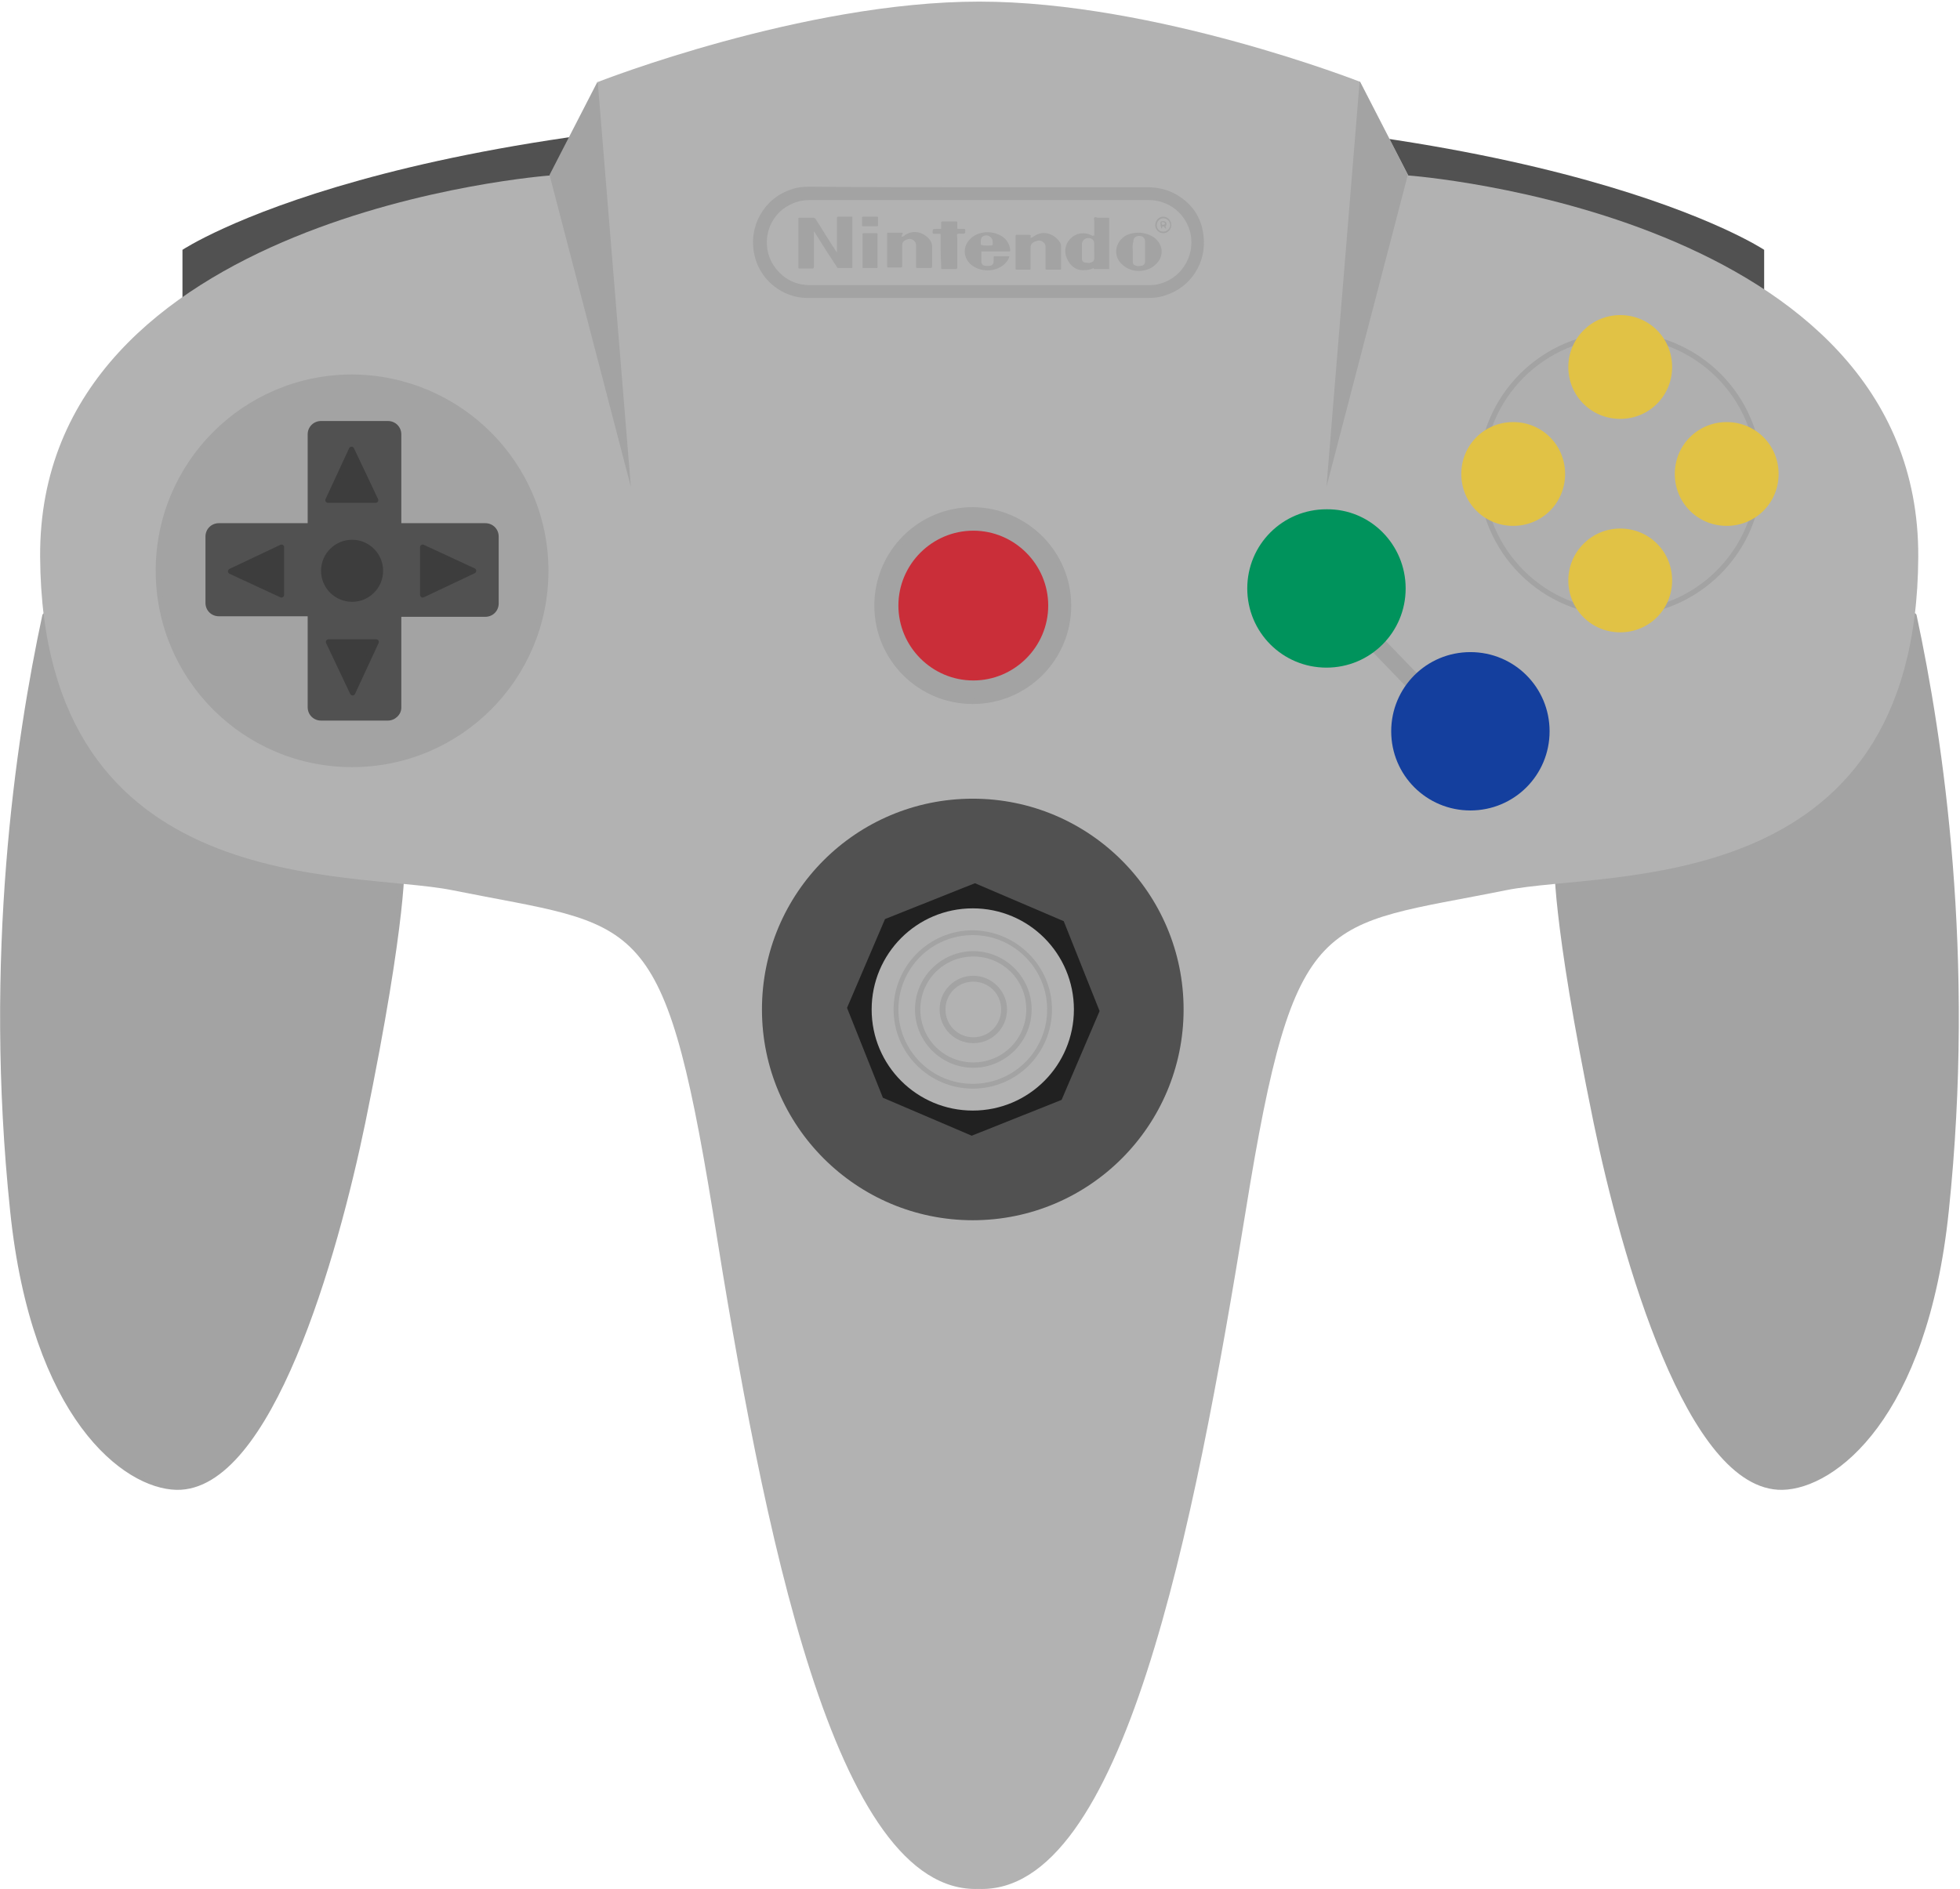 <svg enable-background="new 0 0 200 192.8" viewBox="0 0 200 192.8" xmlns="http://www.w3.org/2000/svg"><path d="m0 0h200v192.8h-200z" fill="none"/><g transform="matrix(.546 0 0 -.546 -0 200)"><path d="m329.7 307.1v12.5s-39 26-147.8 26-147.8-26-147.8-26v-12.5" fill="#515151"/><path d="m8.4 251.2c-5-23.3-11-63.7-6-111.3 4-38.5 21-51.4 30.6-51.6 17.3-.3 29.6 43.1 34.8 68.3 8 39 7.3 49 7.3 49z" fill="#a3a3a3"/><path d="m8.4 251.2c-5-23.3-11-63.7-6-111.3 4-38.5 21-51.4 30.6-51.6 17.3-.3 29.6 43.1 34.8 68.3 8 39 7.3 49 7.3 49z" fill="none" stroke="#a3a3a3" stroke-linecap="round" stroke-linejoin="round" stroke-miterlimit="10"/><path d="m357.7 251.2c5-23.3 11-63.7 6-111.3-4-38.5-21-51.4-30.6-51.6-17.3-.3-29.6 43.1-34.8 68.3-8 39-7.3 49-7.3 49s66.7 45.6 66.7 45.6z" fill="#a3a3a3"/><path d="m357.7 251.2c5-23.3 11-63.7 6-111.3-4-38.5-21-51.4-30.6-51.6-17.3-.3-29.6 43.1-34.8 68.3-8 39-7.3 49-7.3 49s66.7 45.6 66.7 45.6z" fill="none" stroke="#a3a3a3" stroke-linecap="round" stroke-linejoin="round" stroke-miterlimit="10"/><path d="m182.9 13.2c27-1 40.2 67 49.9 126.7 9.2 57 14 53 48.7 60 18.9 3.8 76.7-2 77 62.3s-95.3 71.3-95.3 71.3l-9 17.5s-38.2 15-71.2 15-71.2-15-71.2-15l-9-17.5s-95.7-7-95.3-71.3 58.1-58.5 77-62.3c34.7-7 39.4-3 48.7-60 9.5-59.7 22.7-127.7 49.7-126.7" fill="#b2b2b2"/><path d="m102 259.6c0-20-16.2-36.2-36.2-36.2s-36.2 16.2-36.2 36.2 16.2 36.2 36.2 36.2c20-.1 36.2-16.3 36.2-36.2" fill="#a3a3a3"/><path d="m102 259.6c0-20-16.2-36.2-36.2-36.2s-36.2 16.2-36.2 36.2 16.2 36.2 36.2 36.2c20-.1 36.2-16.3 36.2-36.2z" fill="none" stroke="#a3a3a3" stroke-linecap="round" stroke-linejoin="round" stroke-miterlimit="10"/><path d="m72.5 231.6h-12.5c-1.4 0-2.5 1.1-2.5 2.5v17h-16.6c-1.4 0-2.5 1.1-2.5 2.5v12.4c0 1.4 1.1 2.5 2.5 2.5h16.6v16.6c0 1.4 1.1 2.5 2.5 2.5h12.5c1.4 0 2.5-1.1 2.5-2.5v-16.6h15.7c1.4 0 2.5-1.1 2.5-2.5v-12.5c0-1.4-1.1-2.5-2.5-2.5h-15.7v-17c0-1.3-1.2-2.4-2.5-2.4" fill="#515151"/><path d="m199.7 253.1c0-9.9-8-17.9-17.9-17.9s-17.9 8-17.9 17.9 8 17.9 17.9 17.9c9.9-.1 17.9-8.1 17.9-17.9" fill="#a3a3a3"/><path d="m199.7 253.1c0-9.9-8-17.9-17.9-17.9s-17.9 8-17.9 17.9 8 17.9 17.9 17.9c9.9-.1 17.9-8.1 17.9-17.9z" fill="none" stroke="#a3a3a3" stroke-linecap="round" stroke-linejoin="round" stroke-miterlimit="10"/><path d="m221.2 177.6c0-21.7-17.6-39.4-39.4-39.4-21.7 0-39.4 17.6-39.4 39.4s17.6 39.4 39.4 39.4 39.4-17.7 39.4-39.4" fill="#515151"/><path d="m265.9 239.3-2.3-2.2-8.1 8.4 2.3 2.2s8.1-8.4 8.1-8.4zm63.4 38.4c0-14.6-11.9-26.5-26.5-26.5s-26.5 11.9-26.5 26.5 11.9 26.5 26.5 26.5 26.5-11.8 26.5-26.5" fill="#a3a3a3"/><path d="m328.3 277.7c0-14.1-11.4-25.5-25.5-25.5s-25.5 11.4-25.5 25.5 11.4 25.5 25.5 25.5 25.5-11.4 25.5-25.5" fill="#afafaf"/><path d="m71.6 259.6c0-3.2-2.6-5.8-5.8-5.8s-5.8 2.6-5.8 5.8 2.6 5.8 5.8 5.8 5.8-2.6 5.8-5.8m-10.2-13.3h8.9l-4.4-9.5z" fill="#3d3d3d"/><path d="m61.4 246.3h8.9l-4.4-9.5z" fill="none" stroke="#3d3d3d" stroke-linejoin="round" stroke-miterlimit="10"/><path d="m70.2 272.8h-8.9l4.4 9.5z" fill="#3d3d3d"/><path d="m70.2 272.8h-8.9l4.4 9.5z" fill="none" stroke="#3d3d3d" stroke-linejoin="round" stroke-miterlimit="10"/><path d="m52.6 264v-8.9l-9.5 4.4z" fill="#3d3d3d"/><path d="m52.6 264v-8.9l-9.5 4.4z" fill="none" stroke="#3d3d3d" stroke-linejoin="round" stroke-miterlimit="10"/><path d="m79 255.1v8.9l9.5-4.4z" fill="#3d3d3d"/><path d="m79 255.1v8.9l9.5-4.4z" fill="none" stroke="#3d3d3d" stroke-linejoin="round" stroke-miterlimit="10"/><path d="m195.9 253.1c0-7.7-6.3-14-14-14s-14 6.3-14 14 6.3 14 14 14 14-6.3 14-14" fill="#ca2e39"/><path d="m262.7 256.3c0-8.2-6.6-14.8-14.8-14.8s-14.8 6.6-14.8 14.8 6.6 14.8 14.8 14.8c8.2.1 14.8-6.6 14.8-14.8" fill="#00935c"/><path d="m292.5 277.7c0-5.4-4.3-9.7-9.7-9.7s-9.7 4.3-9.7 9.7 4.3 9.7 9.7 9.7 9.7-4.3 9.7-9.7m39.9 0c0-5.4-4.3-9.7-9.7-9.7s-9.7 4.3-9.7 9.7 4.3 9.7 9.7 9.7 9.7-4.3 9.7-9.7m-29.6-10.2c5.4 0 9.7-4.3 9.7-9.7s-4.3-9.7-9.7-9.7-9.7 4.3-9.7 9.7c0 5.3 4.3 9.7 9.7 9.7m0 39.9c5.4 0 9.7-4.3 9.7-9.7s-4.3-9.7-9.7-9.7-9.7 4.3-9.7 9.7c0 5.3 4.3 9.7 9.7 9.7" fill="#e1c245"/><path d="m165 161.1-6.7 16.8 7.1 16.6 16.8 6.7 16.6-7.1 6.7-16.8-7.1-16.6-16.8-6.7s-16.6 7.1-16.6 7.1z" fill="#212121"/><path d="m289.6 229.6c0-8.2-6.6-14.8-14.8-14.8s-14.8 6.6-14.8 14.8 6.6 14.8 14.8 14.8 14.8-6.6 14.8-14.8" fill="#143f9e"/><path d="m200.7 177.6c0-10.4-8.4-18.9-18.9-18.9-10.4 0-18.9 8.4-18.9 18.9 0 10.4 8.4 18.9 18.9 18.9s18.9-8.5 18.9-18.9" fill="#b2b2b2"/><path d="m196.6 177.6c0-8.2-6.6-14.8-14.8-14.8-8.1 0-14.8 6.6-14.8 14.8 0 8.1 6.6 14.8 14.8 14.8 8.2-.1 14.8-6.7 14.8-14.8" fill="#a3a3a3"/><path d="m195.7 177.6c0-7.7-6.2-13.9-13.9-13.9s-13.9 6.2-13.9 13.9 6.2 13.9 13.9 13.9 13.9-6.3 13.9-13.9" fill="#b2b2b2"/><path d="m192.8 177.6c0-6-4.9-10.9-10.9-10.9s-10.9 4.9-10.9 10.9 4.9 10.9 10.9 10.9 10.9-4.9 10.9-10.9" fill="#a3a3a3"/><path d="m191.8 177.6c0-5.5-4.4-9.9-9.9-9.9s-9.9 4.4-9.9 9.9 4.4 9.9 9.9 9.9 9.9-4.4 9.9-9.9" fill="#b2b2b2"/><path d="m188.2 177.6c0-3.5-2.8-6.3-6.3-6.3s-6.3 2.8-6.3 6.3 2.8 6.3 6.3 6.3c3.4 0 6.3-2.8 6.3-6.3" fill="#a3a3a3"/><path d="m187.1 177.6c0-2.9-2.3-5.2-5.2-5.2s-5.2 2.3-5.2 5.2 2.3 5.2 5.2 5.2 5.2-2.3 5.2-5.2" fill="#b2b2b2"/><g fill="#a3a3a3"><path d="m182.9 313h31.5c.6 0 1.1 0 1.7.1 4.4.8 7.3 5.1 6.4 9.5-.8 3.7-4 6.3-7.8 6.3-21.1 0-42.3 0-63.4 0-1.9 0-3.5-.6-5-1.7-3.4-2.7-4-7.7-1.3-11.1 1.7-2.1 3.8-3.1 6.5-3.1-.1 0 31.4 0 31.4 0zm0 18.3h31.5c1.9 0 3.8-.4 5.5-1.4 2.9-1.7 4.6-4.2 5-7.5.7-5.1-2.3-9.8-7.1-11.3-1.1-.4-2.2-.5-3.4-.5-18.7 0-37.4 0-56 0-2.5 0-5 0-7.5 0-4.7 0-8.9 3.4-9.9 8-1.2 5.3 1.7 10.6 6.9 12.3 1.1.4 2.3.5 3.4.5 10.6-.1 21.1-.1 31.6-.1"/><path d="m156.4 319.1v.3 6.1c0 .2.1.3.3.3h2.4c.2 0 .2 0 .2-.2 0-3.1 0-6.1 0-9.2 0-.2 0-.2-.2-.2-.8 0-1.6 0-2.4 0-.2 0-.3.1-.3.2-1.4 2.1-2.8 4.3-4.1 6.4-.1.1-.1.2-.2.2v-.3c0-2.1 0-4.2 0-6.3 0-.3-.1-.3-.3-.3-.8 0-1.5 0-2.3 0-.2 0-.3 0-.3.2v9.1c0 .2.1.2.2.2h2.6c.2 0 .3-.1.4-.2 1.3-2 2.6-4.2 4-6.3zm48.1.2v1.4c0 .7-.4 1.1-1.1 1.1-.6 0-1.1-.4-1.2-1 0-1 0-1.9 0-2.9 0-.4.3-.7.7-.7.3 0 .6-.1.9 0 .4.1.7.3.7.8s0 .8 0 1.3m0 2.9v2.7c0 .2-.1.6 0 .7.1.2.5 0 .7 0h1.9c.2 0 .2 0 .2-.2 0-3.1 0-6.1 0-9.2 0-.2 0-.2-.2-.2-.8 0-1.6 0-2.5 0-.1 0-.2 0-.2.1 0 .2-.1 0-.2 0-.5-.2-1-.3-1.6-.3-1.3-.1-2.3.6-2.9 1.6-1.5 2.4 0 4.7 1.9 5.2.9.2 1.7.1 2.6-.4.1.1.2.1.3 0m-11.9-.4c.3.1.6.3.9.5 1.7 1 3.6.2 4.6-1.3.1-.2.2-.4.2-.7 0-1.4 0-2.8 0-4.2 0-.2 0-.2-.2-.2-.8 0-1.7 0-2.5 0-.2 0-.2.1-.2.2v4.1c0 .7-.8 1.3-1.5 1.1-.2-.1-.4-.1-.6-.2-.4-.2-.7-.5-.7-1.1 0-1.3 0-2.6 0-3.9 0-.2-.1-.2-.2-.2-.8 0-1.6 0-2.4 0-.2 0-.2.1-.2.2v6.1c0 .2.1.2.2.2h2.4c.2 0 .3-.1.2-.3 0-.1 0-.2 0-.3m-24.1.2c.3.1.5.2.7.4 1.4.9 3 .6 4.2-.5.5-.5.8-1 .8-1.7 0-1.2 0-2.5 0-3.7 0-.2-.1-.3-.3-.3-.8 0-1.6 0-2.4 0-.2 0-.3 0-.3.3v4c0 .7-.8 1.3-1.5 1.1-.2-.1-.4-.1-.5-.2-.4-.2-.6-.5-.6-1 0-1.3 0-2.5 0-3.8 0-.3-.1-.3-.3-.3-.8 0-1.6 0-2.3 0-.2 0-.2 0-.2.2v6.1c0 .2 0 .2.2.2h2.5c.2 0 .2 0 .2-.2-.2-.3-.2-.5-.2-.6m43.2-2.7c0-.6 0-1.2 0-1.9 0-.4.2-.7.7-.8.2-.1.5 0 .7 0 .6 0 .9.3.9.9v3.6c0 .7-.4 1.1-1.1 1.1s-1.1-.4-1.1-1.1c-.2-.6-.1-1.2-.1-1.8m1.1 3.5c1 0 2-.3 2.9-.9 1.8-1.4 1.9-3.7.1-5.2-1.6-1.4-4.3-1.4-5.9 0-1.8 1.4-1.7 3.9.1 5.3.8.6 1.8.8 2.8.8m-28.4-2.4h.4c.8 0 .8 0 .7.8 0 .6-.5 1-1.1 1.1-.6 0-1.1-.3-1.1-1 0-.2 0-.5 0-.7 0-.1.1-.1.2-.1.3-.1.6-.1.9-.1m1.6-1.1c-.8 0-1.6 0-2.4 0-.2 0-.2 0-.2-.2 0-.5 0-1.1 0-1.6 0-.6.3-.9.9-.9h.7c.5.1.7.4.7.9v.7c0 .1 0 .2.2.2h2.6c.2 0 .1-.1.1-.2-.3-.8-.9-1.4-1.6-1.8-1.7-1-4-.8-5.5.4-1.6 1.4-1.6 3.6 0 5 1.7 1.5 4.5 1.4 6.2 0 .6-.6 1-1.3 1.1-2.2 0-.2 0-.3-.2-.3-1 0-1.8 0-2.6 0m-10.2.1v3c0 .2-.1.2-.2.2-.4 0-.7 0-1.1 0-.1 0-.2 0-.2.2 0 .7 0 .7.7.7h.7c.1 0 .2 0 .2.2v1c0 .1 0 .2.2.2h2.6c.2 0 .2 0 .2-.2 0-.3 0-.7 0-1 0-.1 0-.2.2-.2h1.1c.1 0 .2 0 .2-.2 0-.7 0-.7-.7-.7-.3 0-.6.1-.8-.1-.1-.1 0-.5 0-.8 0-1.8 0-3.6 0-5.4 0-.2-.1-.3-.3-.3-.8 0-1.6 0-2.5 0-.2 0-.2 0-.2.2 0 1.1-.1 2.2-.1 3.2m-11.8 0c0-1 0-2 0-3 0-.2 0-.2-.2-.2-.8 0-1.6 0-2.4 0-.2 0-.2 0-.2.2v6.1c0 .2.1.2.2.2h2.4c.2 0 .2 0 .2-.2 0-1.1 0-2.1 0-3.1m-1.5 4.6c-.4 0-.8 0-1.2 0-.1 0-.2 0-.2.2v1.4c0 .1 0 .2.2.2h2.6c.1 0 .2 0 .2-.2 0-.5 0-.9 0-1.4 0-.1-.1-.2-.2-.2-.5 0-.9 0-1.4 0m54.9-1c.7 0 1.3.6 1.3 1.2 0 .7-.6 1.3-1.3 1.3s-1.2-.6-1.2-1.3.5-1.2 1.2-1.2m0 2.8c.8 0 1.5-.7 1.5-1.6 0-.8-.7-1.5-1.5-1.5s-1.5.7-1.5 1.5c0 .9.7 1.6 1.5 1.6"/><path d="m217.4 324.3c.2 0 .3 0 .3.2 0 .3-.2.2-.4.3-.2 0-.2-.1-.2-.2 0-.3.1-.4.3-.3m-.5 0v.1c0 .2-.1.4.1.5s.5.1.7 0c.3-.1.4-.5.2-.8-.1-.1-.1-.2 0-.3 0-.1.1-.2 0-.2-.2-.1-.1.1-.2.1 0 0-.1.1-.1.2-.1.1-.2.1-.3.1s-.1-.1-.1-.2 0-.2-.1-.2-.1.1-.1.2c-.1.2-.1.3-.1.5"/><path d="m254.1 351.1-6.2-75.8 15.2 58.3zm-142.4 0 6.2-75.8-15.2 58.3z"/></g></g></svg>